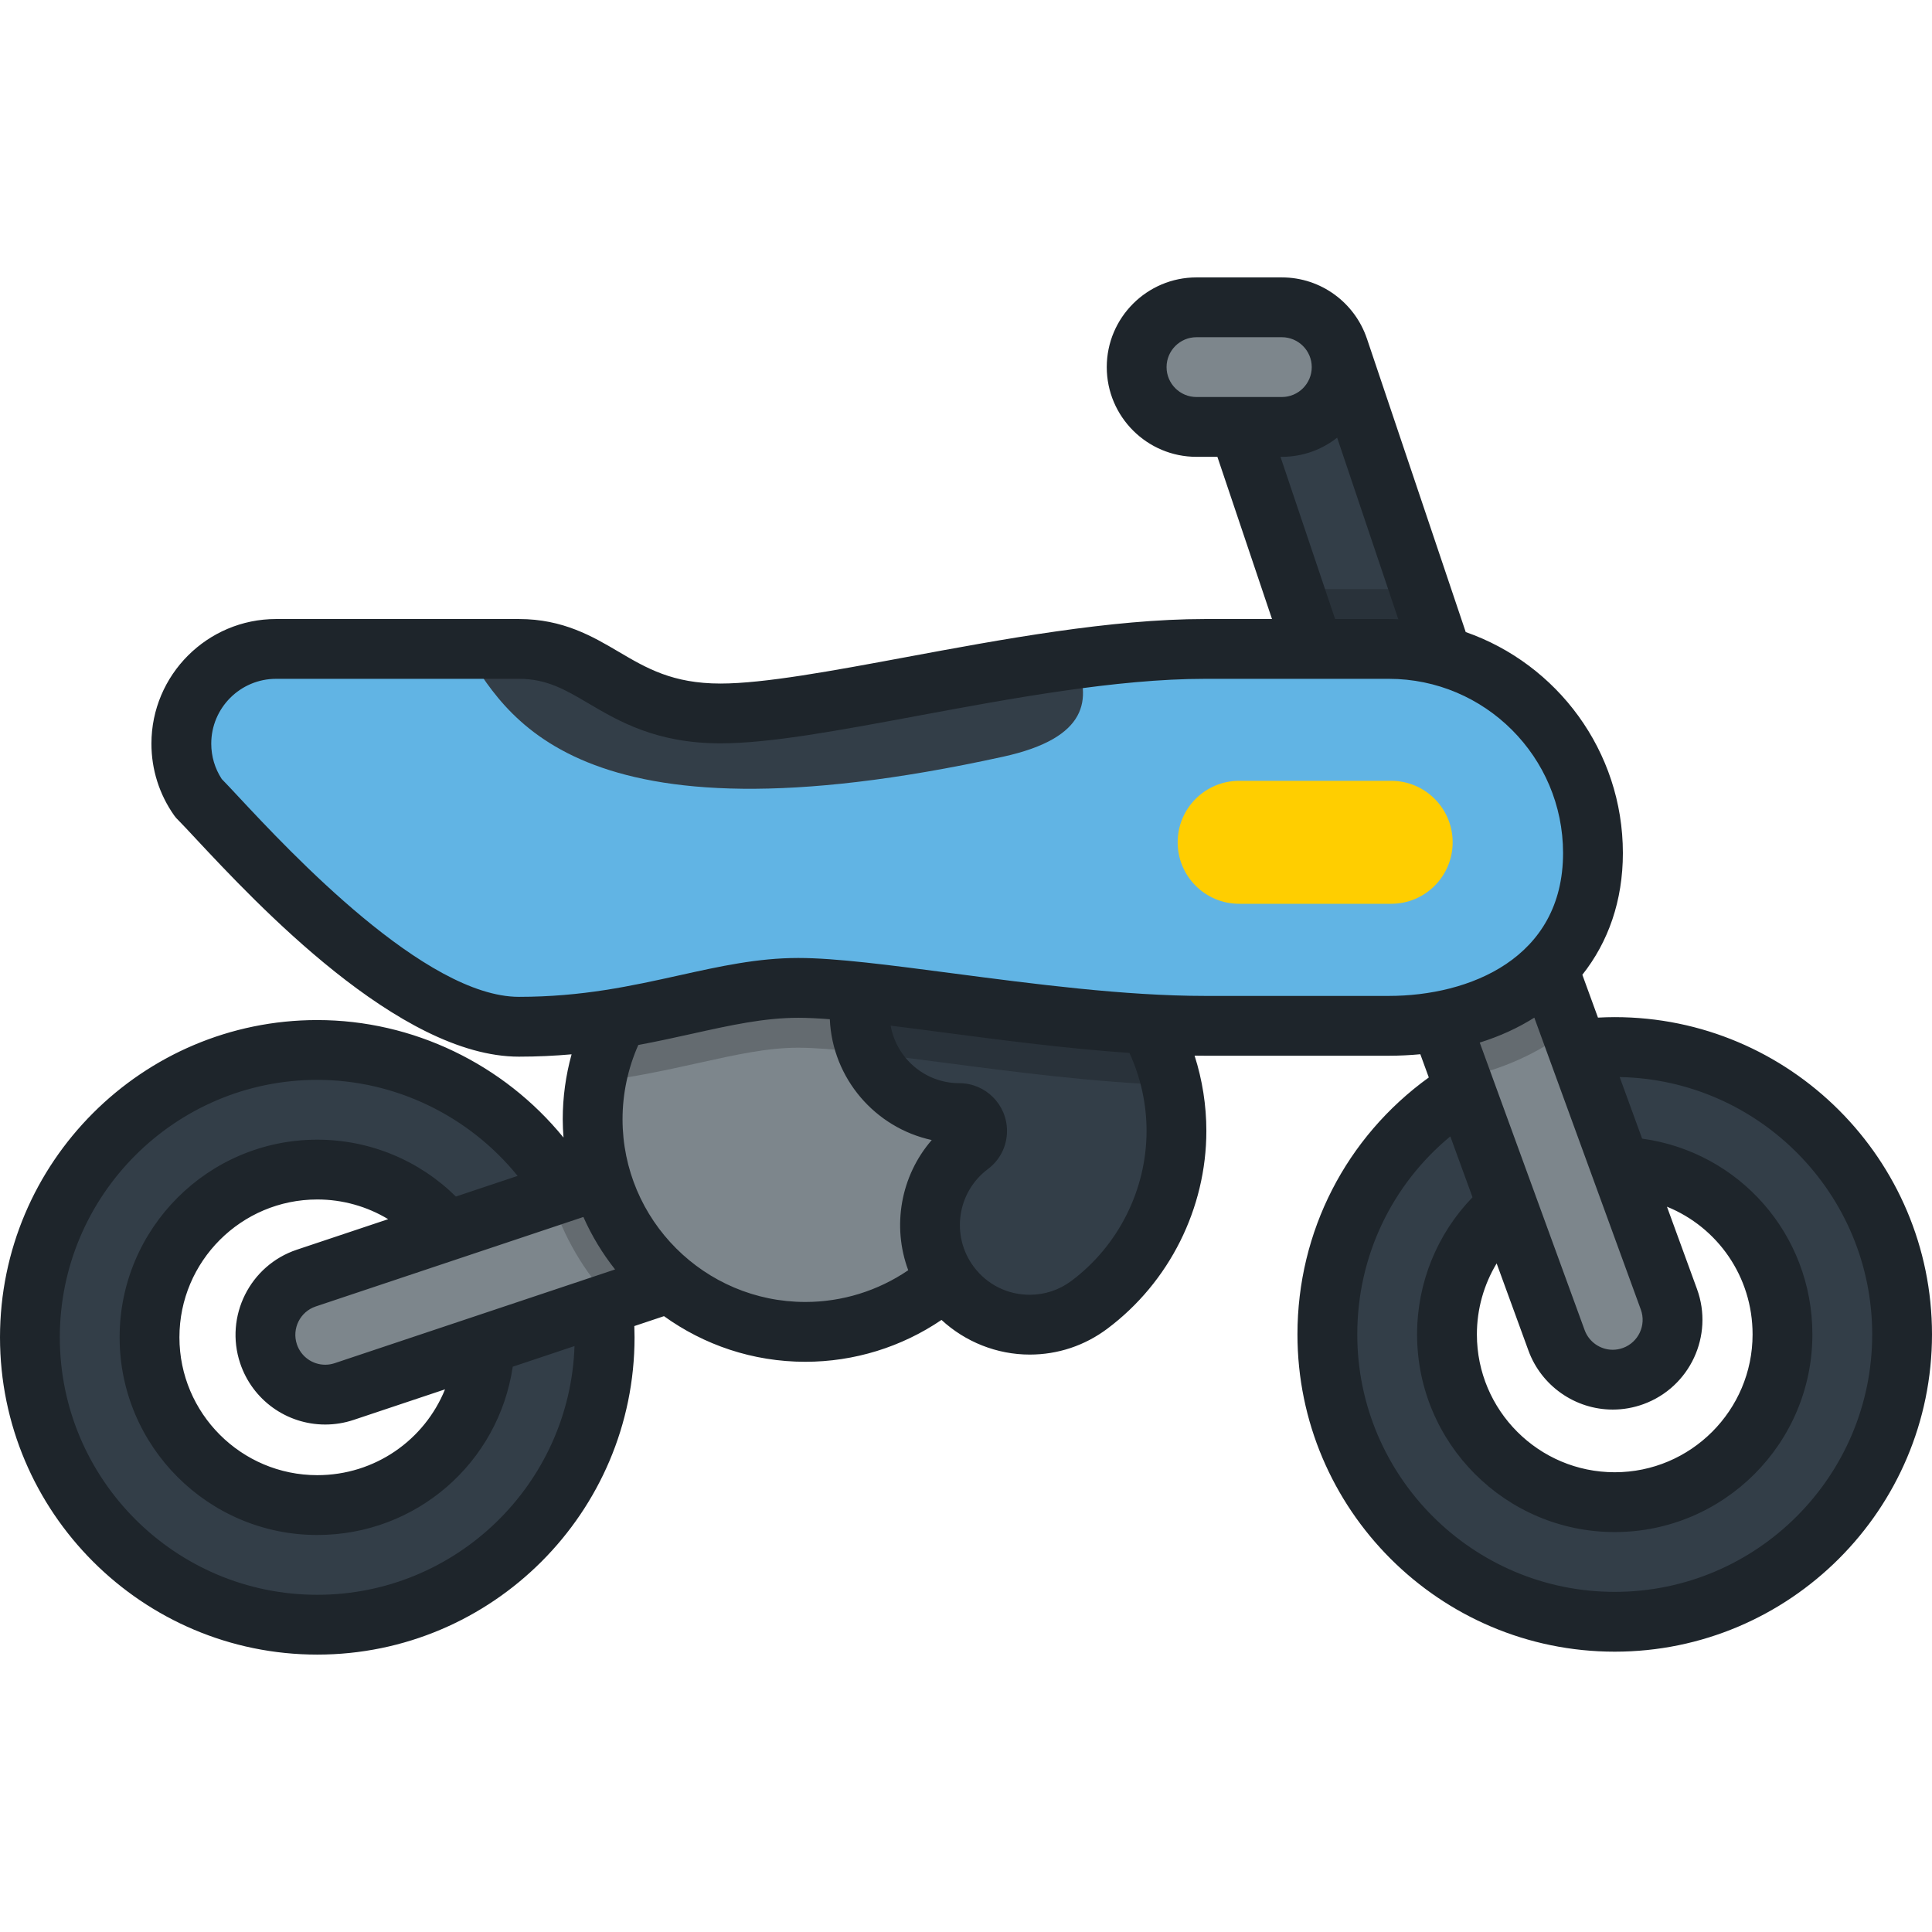 <?xml version="1.0" encoding="iso-8859-1"?>
<!-- Generator: Adobe Illustrator 19.0.0, SVG Export Plug-In . SVG Version: 6.00 Build 0)  -->
<svg version="1.1" id="Layer_1" xmlns="http://www.w3.org/2000/svg" xmlns:xlink="http://www.w3.org/1999/xlink" x="0px" y="0px"
	 viewBox="0 0 511.998 511.998" style="enable-background:new 0 0 511.998 511.998;" xml:space="preserve">
<g>
	<path style="fill:#333E48;" d="M427.919,429.786c-41.992,0-76.155-34.164-76.155-76.155c0-41.993,34.164-76.156,76.155-76.156
		c41.993,0,76.156,34.164,76.156,76.156C504.075,395.623,469.911,429.786,427.919,429.786z M427.919,309.174
		c-24.512,0-44.455,19.943-44.455,44.456c0,24.512,19.943,44.455,44.455,44.455c24.513,0,44.456-19.943,44.456-44.455
		C472.374,329.117,452.432,309.174,427.919,309.174z"/>
	<path style="fill:#333E48;" d="M84.08,430.56c-41.992,0-76.155-34.164-76.155-76.155c0-41.993,34.164-76.156,76.155-76.156
		c41.993,0,76.156,34.164,76.156,76.156C160.238,396.396,126.074,430.56,84.08,430.56z M84.08,309.949
		c-24.512,0-44.455,19.943-44.455,44.456c0,24.512,19.943,44.455,44.455,44.455c24.513,0,44.456-19.943,44.456-44.455
		C128.537,329.892,108.594,309.949,84.08,309.949z"/>
</g>
<path style="fill:#7D868C;" d="M86.192,369.589c-6.631,0-12.812-4.193-15.031-10.829c-2.775-8.302,1.705-17.282,10.008-20.058
	l119.296-39.881c8.303-2.774,17.282,1.704,20.058,10.007c2.775,8.302-1.705,17.282-10.008,20.058L91.219,368.767
	C89.553,369.324,87.858,369.589,86.192,369.589z"/>
<path style="opacity:0.2;enable-background:new    ;" d="M220.523,308.828c-2.776-8.302-11.755-12.782-20.058-10.007l-54.471,18.21
	c3.209,10.604,8.855,20.141,16.28,27.982l48.241-16.127C218.818,326.111,223.298,317.131,220.523,308.828z"/>
<circle style="fill:#7D868C;" cx="213.418" cy="296.6" r="56.363"/>
<path style="opacity:0.2;enable-background:new    ;" d="M213.424,240.23c-27.753,0-50.803,20.061-55.483,46.47
	c10.159-1.236,19.036-3.2,27.232-5.015c9.771-2.164,18.21-4.034,26.366-4.034c8.388,0,22.643,1.872,37.734,3.853
	c6.164,0.809,12.562,1.646,19.07,2.437C262.597,258.907,240.198,240.23,213.424,240.23z"/>
<path style="fill:#333E48;" d="M272.886,351.051c-8.039,0-15.978-3.654-21.166-10.585c-8.744-11.678-6.365-28.236,5.312-36.98
	c0.712-0.533,1.906-1.734,1.906-3.791c0-2.602-2.117-4.718-4.719-4.718c-14.59,0-26.417-11.827-26.417-26.417
	c0-14.591,11.827-26.417,26.417-26.417c31.734,0,57.553,25.818,57.553,57.552c0,18.039-8.626,35.267-23.073,46.084
	C283.951,349.334,278.395,351.051,272.886,351.051z"/>
<path style="opacity:0.2;enable-background:new    ;" d="M254.219,242.142c-14.59,0-26.417,11.826-26.417,26.417
	c0,3.736,0.78,7.289,2.18,10.512c5.964,0.685,12.542,1.547,19.292,2.432c19.309,2.535,40.864,5.363,61.198,6.045
	C304.878,261.628,281.787,242.142,254.219,242.142z"/>
<path style="fill:#7D868C;" d="M427.391,365.627c-6.47,0-12.545-3.99-14.892-10.422l-37.929-103.961
	c-3-8.223,1.234-17.322,9.458-20.322c8.222-3,17.322,1.233,20.322,9.457L442.28,344.34c3,8.224-1.234,17.322-9.458,20.322
	C431.03,365.316,429.195,365.627,427.391,365.627z"/>
<path style="opacity:0.2;enable-background:new    ;" d="M404.352,240.379c-3.001-8.224-12.1-12.457-20.322-9.457
	c-8.224,3-12.458,12.099-9.458,20.322l12.592,34.517c11.032-2.337,20.848-6.76,28.948-13.138c0,0,0.002-0.001,0.003-0.003
	L404.352,240.379z"/>
<rect x="303.893" y="131.274" transform="matrix(-0.319 -0.948 0.948 -0.319 330.814 531.923)" style="fill:#333E48;" width="105.191" height="31.7"/>
<path style="opacity:0.2;enable-background:new    ;" d="M376.411,156.639c-2.744-0.329-5.529-0.517-8.359-0.517h-25.264
	l15.46,45.914l30.044-10.116L376.411,156.639z"/>
<path style="fill:#7D868C;" d="M339.7,113.14h-22.626c-8.754,0-15.85-7.097-15.85-15.85s7.097-15.85,15.85-15.85H339.7
	c8.754,0,15.85,7.097,15.85,15.85S348.455,113.14,339.7,113.14z"/>
<path style="fill:#61B4E4;" d="M368.051,171.973h-48.713c-43.478,0-100.718,17.097-128.395,17.097
	c-27.676,0-32.824-17.097-53.422-17.097H73.156c-13.864,0-25.102,11.239-25.102,25.103c0,5.388,1.698,10.38,4.587,14.469
	l0.003-0.007c9.285,9.283,52.694,60.562,84.875,60.562c32.182,0,52.134-10.298,74.019-10.298c21.884,0,69.536,10.053,107.799,10.053
	h48.713c29.879,0,54.101-15.899,54.101-45.779C422.152,196.195,397.93,171.973,368.051,171.973z"/>
<path style="fill:#333E48;" d="M284.885,174.636c-35.757,4.806-73.174,14.433-93.943,14.433c-27.676,0-32.824-17.097-53.422-17.097
	h-14.451c10.746,16.738,28.323,53.688,142.755,28.564C288.504,195.557,289.307,185.287,284.885,174.636z"/>
<path style="fill:#FFCE00;" d="M328.388,239.514c-8.999,0-16.296-7.296-16.296-16.295c0-9,7.297-16.295,16.296-16.295h40.283
	c8.999,0,16.295,7.295,16.295,16.295s-7.296,16.295-16.295,16.295H328.388z"/>
<path style="fill:#1E252B;" d="M427.919,269.549c-1.478,0-2.961,0.049-4.441,0.127l-4.142-11.353
	c6.895-8.689,10.742-19.652,10.742-32.248c0-27.064-17.429-50.121-41.647-58.572l-26.197-77.801l-0.005,0.001
	c-3.174-9.4-12.069-16.189-22.526-16.189h-22.626c-13.109,0-23.775,10.665-23.775,23.775s10.666,23.775,23.775,23.775h5.543
	l14.473,42.983h-17.755c-24.914,0-53.817,5.375-79.317,10.118c-19.298,3.59-37.526,6.979-49.078,6.979
	c-12.698,0-19.619-4.078-26.95-8.395c-6.924-4.079-14.771-8.702-26.472-8.702H73.156c-18.211,0-33.027,14.816-33.027,33.028
	c0,6.863,2.089,13.447,6.039,19.041c0.323,0.459,0.69,0.875,1.093,1.247c1.034,1.048,2.542,2.664,4.42,4.674
	c16.199,17.352,54.134,57.988,85.839,57.988c4.918,0,9.551-0.232,13.956-0.621c-1.544,5.578-2.345,11.369-2.345,17.193
	c0,1.638,0.081,3.257,0.203,4.865c-15.852-19.45-39.875-31.137-65.254-31.137C37.718,270.323,0,308.042,0,354.405
	c0,46.362,37.718,84.08,84.08,84.08c46.363,0,84.081-37.718,84.081-84.08c0-0.993-0.023-1.988-0.059-2.983l7.859-2.627
	c10.557,7.598,23.49,12.091,37.462,12.091c12.943,0,25.491-3.902,36.085-11.093c6.301,5.827,14.678,9.183,23.378,9.183
	c7.464,0,14.575-2.37,20.563-6.854c16.436-12.306,26.248-31.905,26.248-52.427c0-6.788-1.068-13.52-3.121-19.94
	c0.922,0.012,1.847,0.024,2.761,0.024h48.713c2.861,0,5.641-0.144,8.351-0.395l2.244,6.151
	c-21.907,15.824-34.808,40.822-34.808,68.096c0,46.362,37.718,84.08,84.08,84.08c46.363,0,84.081-37.718,84.081-84.08
	C512,307.268,474.282,269.549,427.919,269.549z M434.836,347.055c1.497,4.105-0.624,8.664-4.731,10.162
	c-0.88,0.321-1.793,0.484-2.714,0.484c-3.317,0-6.309-2.094-7.446-5.213l-27.799-76.197c5.295-1.657,10.141-3.872,14.462-6.605
	L434.836,347.055z M449.726,341.623l-7.966-21.836c13.386,5.428,22.69,18.505,22.69,33.843c0,20.142-16.388,36.53-36.531,36.53
	c-20.143,0-36.53-16.387-36.53-36.53c0-6.726,1.846-13.201,5.235-18.817l8.431,23.108c3.411,9.35,12.389,15.63,22.337,15.63
	c2.78,0,5.522-0.486,8.147-1.444C447.854,367.614,454.218,353.94,449.726,341.623z M370.564,164.111
	c-0.835-0.033-1.671-0.063-2.514-0.063h-14.235l-14.473-42.983h0.358c5.529,0,10.617-1.901,14.659-5.077L370.564,164.111z
	 M317.075,105.214c-4.37,0-7.925-3.555-7.925-7.925s3.555-7.925,7.925-7.925H339.7c4.37,0,7.925,3.555,7.925,7.925
	s-3.555,7.925-7.925,7.925H317.075z M84.08,422.635c-37.622,0-68.23-30.608-68.23-68.23c0-37.623,30.608-68.231,68.23-68.231
	c20.664,0,40.225,9.557,53.093,25.45l-16.363,5.47c-9.768-9.634-22.873-15.07-36.73-15.07c-28.882,0-52.38,23.499-52.38,52.381
	c0,28.882,23.497,52.38,52.38,52.38c26.273,0,48.04-19.181,51.8-44.591l16.372-5.474C151.025,393.273,120.926,422.635,84.08,422.635
	z M63.644,361.273c3.248,9.714,12.308,16.241,22.548,16.241c2.561,0,5.097-0.414,7.54-1.231l24.205-8.092
	c-5.43,13.406-18.547,22.743-33.857,22.743c-20.142,0-36.53-16.387-36.53-36.53c0-20.144,16.387-36.531,36.53-36.531
	c6.717,0,13.18,1.841,18.788,5.218l-24.213,8.094C66.223,335.342,59.489,348.838,63.644,361.273z M88.706,361.251
	c-0.819,0.274-1.665,0.413-2.515,0.413c-3.412,0-6.432-2.177-7.514-5.415c-1.385-4.144,0.859-8.644,5.003-10.029l70.924-23.71
	c2.213,5.001,5.045,9.667,8.399,13.905L88.706,361.251z M240.689,336.623c-7.997,5.452-17.482,8.412-27.267,8.412
	c-26.71,0-48.442-21.731-48.442-48.439c0-6.788,1.448-13.51,4.177-19.663c5.04-0.938,9.78-1.984,14.299-2.986
	c10.226-2.266,19.057-4.221,28.08-4.221c2.437,0,5.254,0.139,8.373,0.38c0.702,15.746,12.056,28.768,27.013,32.015
	C238.678,311.62,236.343,324.944,240.689,336.623z M283.95,339.435c-3.225,2.415-7.051,3.691-11.063,3.691
	c-5.894,0-11.297-2.701-14.822-7.409c-6.112-8.163-4.443-19.775,3.717-25.885c3.23-2.418,5.083-6.112,5.083-10.137
	c0-6.972-5.672-12.643-12.644-12.643c-9.086,0-16.646-6.594-18.189-15.244c4.491,0.554,9.276,1.182,14.275,1.839
	c15.515,2.036,32.494,4.259,49.007,5.387c2.964,6.453,4.535,13.513,4.535,20.662C303.847,315.248,296.409,330.104,283.95,339.435z
	 M368.051,263.928h-48.713c-21.268,0-45.547-3.187-66.969-5.999c-16.574-2.176-30.887-4.055-40.829-4.055
	c-10.758,0-20.838,2.233-31.508,4.597c-12.655,2.803-25.739,5.702-42.509,5.702c-24.818,0-60.734-38.471-74.254-52.954
	c-1.835-1.968-3.338-3.576-4.505-4.769c-1.823-2.789-2.782-6.018-2.782-9.377c0-9.471,7.705-17.177,17.176-17.177h64.364
	c7.378,0,12.254,2.872,18.427,6.508c8.009,4.718,17.975,10.589,34.994,10.589c13.013,0,31.069-3.358,51.976-7.247
	c24.827-4.618,52.965-9.85,76.418-9.85h48.713c25.462,0,46.176,20.715,46.176,46.178
	C414.227,254.016,389.353,263.928,368.051,263.928z M427.919,421.861c-37.622,0-68.23-30.608-68.23-68.23
	c0-20.588,9.068-39.582,24.657-52.476l5.884,16.129c-9.397,9.728-14.69,22.677-14.69,36.346c0,28.882,23.497,52.38,52.38,52.38
	c28.883,0,52.381-23.497,52.381-52.38c0-26.539-19.42-48.361-45.121-51.882l-5.952-16.316c37.019,0.703,66.924,31.014,66.924,68.198
	C496.15,391.253,465.541,421.861,427.919,421.861z"/>
<g>
</g>
<g>
</g>
<g>
</g>
<g>
</g>
<g>
</g>
<g>
</g>
<g>
</g>
<g>
</g>
<g>
</g>
<g>
</g>
<g>
</g>
<g>
</g>
<g>
</g>
<g>
</g>
<g>
</g>
</svg>
